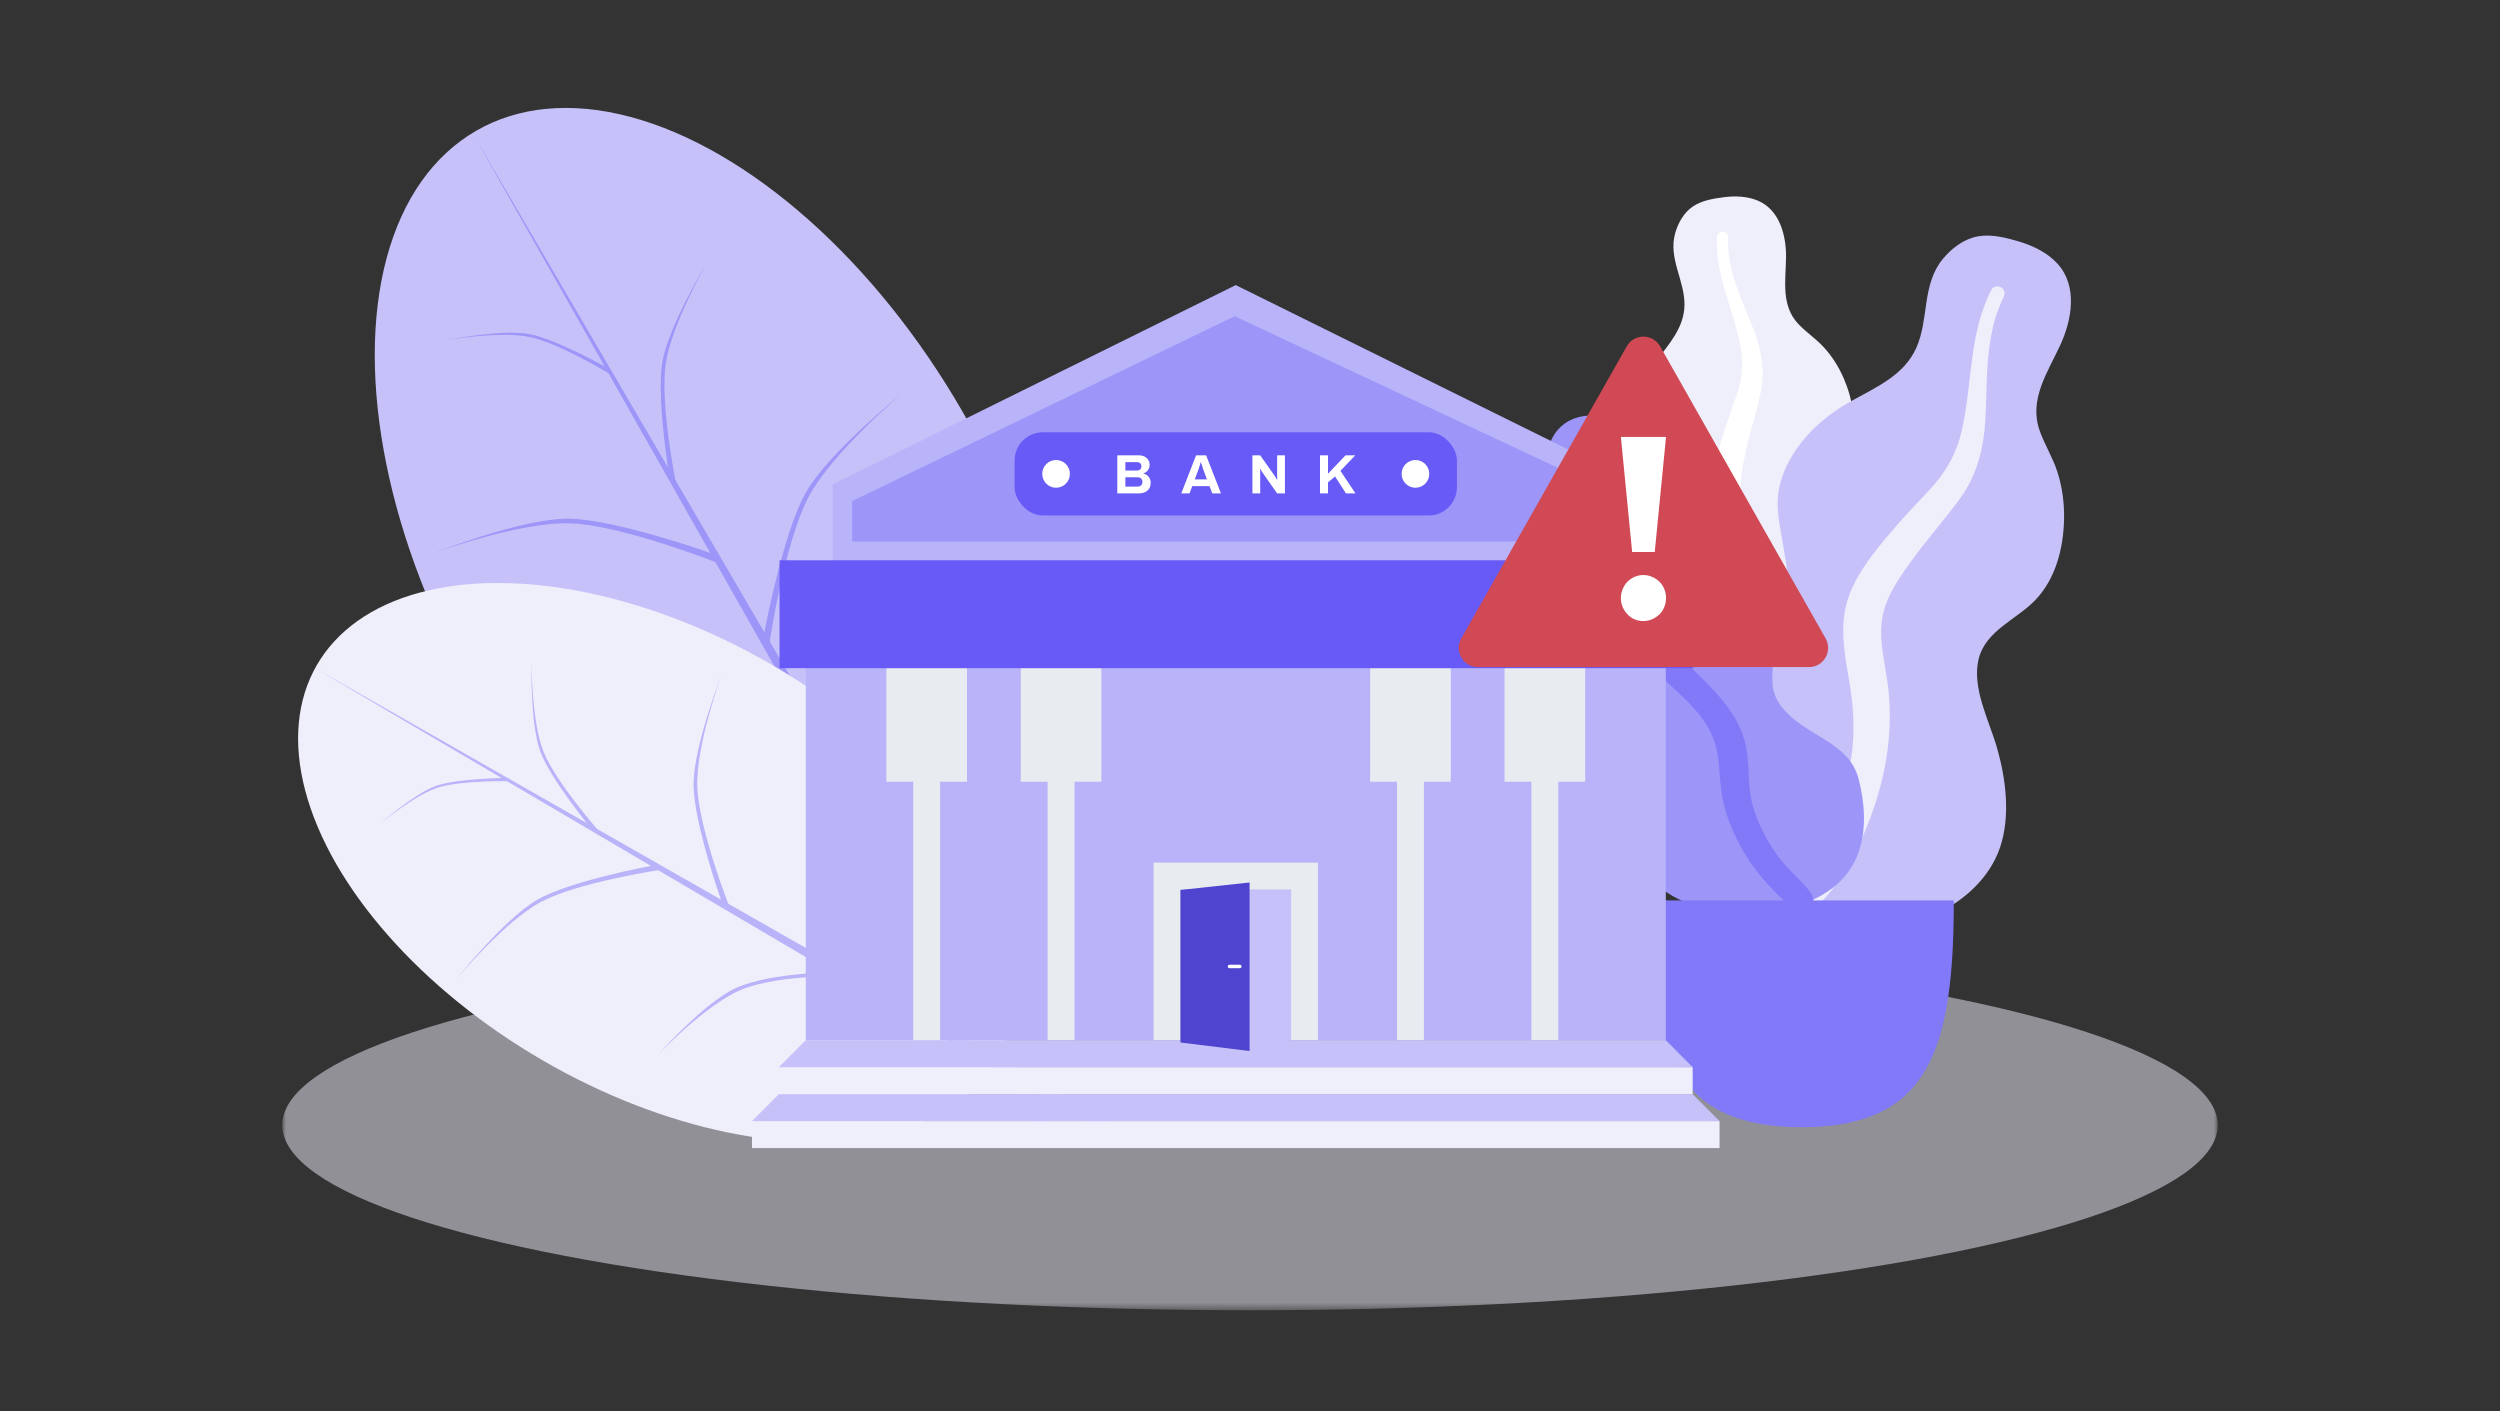 <svg width="310" height="175" viewBox="0 0 310 175" fill="none" xmlns="http://www.w3.org/2000/svg">
<rect x="0" y="0" width="310" height="175" fill="#333333" stroke="none"/>
<mask id="mask0" mask-type="alpha" maskUnits="userSpaceOnUse" x="35" y="12" width="240" height="151">
<rect x="35" y="12.211" width="240" height="150.261" fill="#C4C4C4"/>
</mask>
<g mask="url(#mask0)">
<ellipse opacity="0.5" cx="155" cy="139.516" rx="120" ry="22.956" fill="#EFEEFB"/>
<path d="M213.828 24.447C215.215 24.277 216.695 24.337 217.985 24.886C220.728 26.052 221.507 29.297 221.47 31.934C221.429 34.773 220.827 37.874 222.982 40.161C223.973 41.213 225.205 42.018 226.178 43.089C227.218 44.233 228.033 45.542 228.637 46.949C229.746 49.531 230.29 52.569 229.276 55.278C228.384 57.663 226.137 59.816 226.623 62.529C227.129 65.359 229.978 67.522 231.759 69.629C233.774 72.014 235.63 75.063 235.935 78.191C236.227 81.189 234.924 84.22 232.925 86.486C228.93 91.014 222.924 93.234 216.869 93.22C214.298 93.214 211.388 93.097 209.169 91.714C208.483 91.286 208.122 90.806 207.714 90.139C207.348 89.541 206.866 89.153 206.307 88.729C205.079 87.8 204.193 86.547 203.627 85.145C201.429 79.698 203.186 72.959 206.261 68.122C206.99 66.977 207.587 65.874 207.233 64.508C206.863 63.082 205.955 61.796 205.152 60.57C204.358 59.359 203.452 58.203 202.832 56.894C202.182 55.522 201.999 54.085 202.114 52.584C202.33 49.763 203.546 47.16 205.267 44.892C206.925 42.707 208.871 40.616 208.876 37.754C208.881 34.719 206.855 32.02 207.718 28.935C208.075 27.658 208.793 26.347 209.95 25.581C211.059 24.847 212.523 24.607 213.828 24.447Z" fill="#EFEEFB"/>
<path d="M212.921 29.298C212.947 28.89 213.43 28.646 213.81 28.752C214.31 28.892 214.3 29.36 214.287 29.777C214.247 31.059 214.432 32.304 214.74 33.548C215.379 36.133 216.561 38.516 217.497 40.999C218.432 43.481 218.871 46.043 218.323 48.669C217.805 51.145 216.993 53.556 216.463 56.035C215.997 58.22 215.5 60.524 216.211 62.703C216.894 64.801 218.406 66.509 219.495 68.405C221.748 72.329 222.748 76.683 222.882 81.163C222.944 83.243 222.888 85.343 222.406 87.383C222.129 88.558 221.756 90.146 220.751 90.957C220.287 91.331 219.494 91.46 219.104 90.906C218.738 90.387 219.059 89.582 219.175 89.029C219.679 86.632 219.78 84.182 219.66 81.748C219.543 79.39 219.265 77.036 218.524 74.785C217.836 72.695 216.791 70.818 215.562 68.99C214.309 67.127 213.006 65.261 212.489 63.053C211.963 60.812 212.39 58.531 212.961 56.332C213.566 54.006 214.357 51.747 215.175 49.484C215.973 47.279 216.255 45.193 215.815 42.885C214.946 38.325 212.618 34.046 212.921 29.298Z" fill="white"/>
<path d="M250.451 29.979C252.168 30.501 253.872 31.343 255.096 32.664C257.697 35.472 256.899 39.716 255.463 42.815C253.917 46.152 251.574 49.505 252.895 53.333C253.502 55.093 254.523 56.687 255.098 58.46C255.714 60.355 255.979 62.328 255.945 64.306C255.883 67.938 254.918 71.814 252.299 74.489C249.993 76.845 246.222 78.222 245.359 81.682C244.46 85.292 246.659 89.335 247.636 92.755C248.741 96.626 249.309 101.198 248.015 105.056C246.776 108.753 243.648 111.66 240.107 113.298C233.031 116.571 224.816 116.067 217.721 112.896C214.709 111.55 211.356 109.896 209.484 107.104C208.906 106.241 208.735 105.485 208.609 104.484C208.496 103.586 208.135 102.875 207.703 102.083C206.753 100.344 206.374 98.401 206.451 96.447C206.749 88.861 212.365 81.807 218.525 77.689C219.985 76.714 221.267 75.72 221.572 73.921C221.891 72.042 221.505 70.048 221.21 68.18C220.918 66.334 220.466 64.495 220.429 62.623C220.391 60.662 220.935 58.868 221.862 57.152C223.604 53.929 226.404 51.484 229.62 49.698C232.717 47.978 236.104 46.52 237.62 43.136C239.227 39.55 238.276 35.303 240.916 32.104C242.01 30.78 243.543 29.604 245.304 29.3C246.992 29.01 248.837 29.489 250.451 29.979Z" fill="#C6C2F9"/>
<path d="M246.947 35.909C247.19 35.44 247.883 35.404 248.271 35.729C248.783 36.158 248.527 36.707 248.293 37.194C247.576 38.69 247.141 40.262 246.85 41.897C246.246 45.294 246.382 48.735 246.178 52.168C245.974 55.598 245.147 58.862 243.133 61.684C241.233 64.344 239.021 66.773 237.106 69.431C235.418 71.774 233.632 74.242 233.324 77.195C233.026 80.038 233.9 82.855 234.182 85.671C234.765 91.501 233.657 97.182 231.471 102.557C230.455 105.054 229.292 107.511 227.661 109.674C226.722 110.92 225.456 112.604 223.857 113.037C223.119 113.237 222.124 112.974 221.958 112.113C221.801 111.306 222.597 110.522 223.023 109.927C224.865 107.353 226.265 104.505 227.397 101.559C228.493 98.706 229.399 95.772 229.71 92.717C229.999 89.881 229.759 87.11 229.277 84.3C228.786 81.436 228.239 78.542 228.788 75.656C229.346 72.726 231.038 70.249 232.856 67.944C234.779 65.507 236.886 63.247 239.026 60.997C241.112 58.804 242.533 56.482 243.225 53.518C244.593 47.662 244.109 41.372 246.947 35.909Z" fill="#EFEEFB"/>
<path d="M197.388 51.518C200.242 51.518 202.751 53.033 204.48 55.183C206.504 57.699 206.913 60.773 207.735 63.772C208.144 65.265 208.847 66.747 210.079 67.761C211.201 68.683 212.624 68.868 213.966 69.319C216.648 70.219 218.813 72.388 219.668 75.036C220.712 78.264 219.607 81.521 219.797 84.793C219.972 87.798 222.93 89.673 225.311 91.113C227.658 92.534 229.772 93.864 230.479 96.631C231.229 99.566 231.48 102.842 230.442 105.742C228.713 110.569 223.654 112.695 218.765 113.025C214.329 113.324 208.75 112.854 205.418 109.629C203.425 107.699 202.702 105 202.792 102.314C202.848 100.644 203.178 98.99 203.605 97.376C203.908 96.232 204.317 95.094 204.433 93.912C204.743 90.767 201.841 90.163 199.371 89.3C196.232 88.203 194.034 86.13 192.506 83.243C191.083 80.555 190.486 77.537 191.339 74.577C191.775 73.066 192.565 71.695 193.637 70.528C194.109 70.015 194.774 69.587 195.199 69.048C195.597 68.544 195.51 67.891 195.373 67.302C194.74 64.577 192.767 62.32 192.061 59.6C191.424 57.145 191.801 54.09 194.042 52.506C195.01 51.822 196.204 51.525 197.388 51.518Z" fill="#9D95F8"/>
<path d="M201.276 58.618C204.301 61.844 205.123 66.223 205.365 70.466C205.5 72.846 205.359 75.356 206.057 77.664C206.655 79.639 208.055 81.149 209.498 82.576C212.404 85.45 215.644 88.37 216.494 92.528C216.992 94.968 216.656 97.489 217.345 99.902C217.971 102.096 219.074 104.251 220.416 106.103C221.496 107.595 222.904 108.737 224.084 110.127C224.445 110.552 224.961 111.177 224.812 111.776C224.638 112.478 223.746 112.7 223.112 112.589C221.636 112.332 220.393 110.921 219.428 109.894C218.016 108.393 216.816 106.779 215.841 104.968C214.759 102.957 213.887 100.823 213.515 98.566C213.129 96.226 213.321 93.786 212.439 91.54C210.954 87.76 207.352 85.529 204.748 82.583C201.504 78.912 201.988 74.343 202.32 69.828C202.503 67.346 202.684 64.543 201.432 62.278C200.954 61.413 199.888 60.606 199.683 59.623C199.495 58.723 200.522 57.812 201.276 58.618Z" fill="#8279F8"/>
<path d="M204.504 111.646C204.504 130.101 207.511 139.771 223.388 139.771C239.264 139.771 242.271 130.101 242.271 111.646H204.504Z" fill="#8279F8"/>
<ellipse rx="34.941" ry="60.383" transform="matrix(0.865 -0.501 0.499 0.867 89.149 68.585)" fill="#C6C2F9"/>
<path d="M123.099 79.902C123.099 79.902 116.671 85.878 113.661 91.52C110.652 97.162 111.66 108.057 111.66 108.057L110.996 106.904C110.996 106.904 110.431 95.974 113.329 90.943C116.228 85.912 123.099 79.902 123.099 79.902Z" fill="#9D95F8"/>
<path d="M74.517 94.207C74.517 94.207 82.889 91.609 89.263 91.815C95.637 92.02 105.112 98.011 105.112 98.011L104.448 96.857C104.448 96.857 94.722 91.235 88.931 91.238C83.14 91.241 74.517 94.207 74.517 94.207Z" fill="#9D95F8"/>
<path d="M112.023 48.643C112.023 48.643 103.292 55.954 100.282 61.596C97.273 67.238 95.402 79.801 95.402 79.801L94.739 78.648C94.739 78.648 97.052 66.05 99.951 61.02C102.849 55.989 112.023 48.643 112.023 48.643Z" fill="#9D95F8"/>
<path d="M53.652 68.62C53.652 68.62 64.328 64.688 70.702 64.893C77.076 65.099 88.854 69.755 88.854 69.755L88.19 68.601C88.19 68.601 76.161 64.314 70.37 64.317C64.579 64.32 53.652 68.62 53.652 68.62Z" fill="#9D95F8"/>
<path d="M87.744 32.428C87.744 32.428 83.254 40.175 82.543 45.149C81.832 50.123 83.817 59.896 83.817 59.896L83.018 59.224C83.018 59.224 81.351 49.306 82.143 44.813C82.936 40.32 87.744 32.428 87.744 32.428Z" fill="#9D95F8"/>
<path d="M55.108 42.217C55.108 42.217 61.903 40.993 65.691 41.79C69.48 42.587 76.03 46.616 76.03 46.616L75.755 45.856C75.755 45.856 69.015 42.02 65.553 41.41C62.092 40.8 55.108 42.217 55.108 42.217Z" fill="#9D95F8"/>
<path d="M58.61 16.54L131.123 140.549L129.396 141.55L58.61 16.54Z" fill="#9D95F8"/>
<ellipse rx="28.334" ry="48.798" transform="matrix(0.499 -0.867 0.865 0.501 81.48 106.95)" fill="#EFEEFB"/>
<path d="M109.844 101.093C109.844 101.093 107.749 107.893 107.914 113.071C108.08 118.249 113.182 125.477 113.182 125.477L112.252 124.938C112.252 124.938 107.447 117.506 107.449 112.802C107.452 108.098 109.844 101.093 109.844 101.093Z" fill="#B9B3F9"/>
<path d="M81.555 130.853C81.555 130.853 86.377 125.632 90.929 123.187C95.48 120.742 104.539 121.094 104.539 121.094L103.609 120.555C103.609 120.555 94.522 120.563 90.463 122.918C86.405 125.272 81.555 130.853 81.555 130.853Z" fill="#B9B3F9"/>
<path d="M89.471 83.677C89.471 83.677 86.298 92.349 86.464 97.526C86.63 102.704 90.386 112.271 90.386 112.271L89.456 111.732C89.456 111.732 85.997 101.961 85.999 97.257C86.001 92.553 89.471 83.677 89.471 83.677Z" fill="#B9B3F9"/>
<path d="M56.607 121.389C56.607 121.389 62.505 114.297 67.056 111.852C71.608 109.407 81.743 107.888 81.743 107.888L80.813 107.349C80.813 107.349 70.65 109.228 66.591 111.582C62.532 113.937 56.607 121.389 56.607 121.389Z" fill="#B9B3F9"/>
<path d="M65.909 82.17C65.909 82.17 65.885 89.425 67.393 93.2C68.901 96.976 74.236 103.022 74.236 103.022L73.404 102.875C73.404 102.875 68.234 96.599 66.977 93.127C65.72 89.655 65.909 82.17 65.909 82.17Z" fill="#B9B3F9"/>
<path d="M46.977 102.287C46.977 102.287 51.247 98.67 54.224 97.69C57.201 96.71 63.419 96.874 63.419 96.874L62.919 96.453C62.919 96.453 56.648 96.501 53.974 97.48C51.301 98.458 46.977 102.287 46.977 102.287Z" fill="#B9B3F9"/>
<path d="M39.074 82.864L139.934 140.352L139.127 141.755L39.074 82.864Z" fill="#B9B3F9"/>
<rect x="93.246" y="139.019" width="119.977" height="3.344" fill="#EFEEFB"/>
<rect x="96.578" y="132.331" width="113.312" height="3.344" fill="#EFEEFB"/>
<path fill-rule="evenodd" clip-rule="evenodd" d="M99.914 78.825H206.56V128.986H99.914V78.825Z" fill="#B9B3F9"/>
<path fill-rule="evenodd" clip-rule="evenodd" d="M113.243 82.852H116.576V82.852H119.908V96.931H116.576V128.986H113.243V96.931H109.91V82.852H113.243V82.852ZM129.905 82.852H126.573V96.931H129.905V128.986H133.238V96.931H136.571V82.852H133.238H129.905ZM189.893 82.852H186.563V96.931H189.893V128.986H193.226V96.931H196.561V82.852H193.226H189.893ZM163.424 106.963H143.047V128.986H146.381V110.307H160.092V128.986H163.424V106.963ZM173.23 82.852H169.9V96.931H173.23V128.986H176.563V96.931H179.898V82.852H176.563H173.23Z" fill="#E8ECF1"/>
<path fill-rule="evenodd" clip-rule="evenodd" d="M103.242 60.072L153.232 35.351L203.223 60.072V72.136H103.242V60.072Z" fill="#B9B3F9"/>
<path fill-rule="evenodd" clip-rule="evenodd" d="M153.101 39.208L195.926 59.303V67.151H105.668V62.139L153.101 39.208Z" fill="#9D95F8"/>
<path fill-rule="evenodd" clip-rule="evenodd" d="M96.664 69.475H209.976V82.852H96.664V69.475Z" fill="#675AF6"/>
<path fill-rule="evenodd" clip-rule="evenodd" d="M99.911 128.986L96.578 132.33H209.89L206.557 128.986H99.911Z" fill="#C6C2F9"/>
<path fill-rule="evenodd" clip-rule="evenodd" d="M96.579 135.675L93.246 139.019H213.223L209.891 135.675H96.579Z" fill="#C6C2F9"/>
<rect x="153.234" y="110.355" width="6.856" height="18.918" fill="#C6C2F9"/>
<path fill-rule="evenodd" clip-rule="evenodd" d="M146.379 110.354L154.948 109.426L154.949 130.329L146.379 129.273V110.354Z" fill="#4F44D0"/>
<path fill-rule="evenodd" clip-rule="evenodd" d="M152.242 119.841C152.242 119.722 152.338 119.626 152.457 119.626H153.74C153.858 119.626 153.955 119.722 153.955 119.841C153.955 119.959 153.858 120.055 153.74 120.055H152.457C152.338 120.055 152.242 119.959 152.242 119.841Z" fill="white"/>
<rect x="125.812" y="53.601" width="54.847" height="10.319" rx="3.5" fill="#675AF6"/>
<ellipse cx="130.952" cy="58.76" rx="1.714" ry="1.72" fill="white"/>
<ellipse cx="175.515" cy="58.76" rx="1.714" ry="1.72" fill="white"/>
<path fill-rule="evenodd" clip-rule="evenodd" d="M138.543 56.462H141.237C141.484 56.462 141.708 56.511 141.909 56.61C142.11 56.709 142.268 56.846 142.382 57.023C142.497 57.199 142.554 57.402 142.554 57.632C142.554 57.893 142.482 58.119 142.338 58.309C142.194 58.5 142.01 58.631 141.786 58.705V58.732C142.051 58.783 142.267 58.912 142.434 59.121C142.6 59.33 142.684 59.576 142.684 59.861C142.684 60.287 142.548 60.614 142.276 60.841C142.004 61.068 141.658 61.181 141.237 61.181H138.543V56.462ZM140.957 58.346C141.14 58.346 141.281 58.299 141.382 58.205C141.482 58.111 141.532 57.991 141.532 57.844C141.532 57.67 141.486 57.537 141.392 57.446C141.298 57.354 141.169 57.308 141.005 57.308H139.546V58.346H140.957ZM141.498 60.184C141.389 60.284 141.247 60.335 141.074 60.335H139.546V59.18H141.019C141.229 59.18 141.389 59.233 141.498 59.338C141.608 59.444 141.663 59.581 141.663 59.751C141.663 59.938 141.608 60.083 141.498 60.184ZM148.315 56.462H149.562L151.4 61.181H150.317L149.981 60.28H147.842L147.506 61.181H146.477L148.315 56.462ZM149.218 58.251L149.663 59.447H148.149L148.595 58.251C148.613 58.203 148.635 58.139 148.661 58.058L148.889 57.323H148.923L149.06 57.77L149.218 58.251ZM155.3 56.462H156.267L158.118 59.089L158.325 59.44C158.336 59.461 158.345 59.477 158.351 59.489L158.385 59.469L158.381 59.365L158.375 59.29C158.368 59.207 158.365 59.134 158.365 59.07V56.462H159.331V61.181H158.365L156.548 58.595L156.466 58.47L156.281 58.141L156.246 58.161L156.264 58.456L156.267 61.181H155.3V56.462ZM164.672 56.462H163.678V61.181H164.672V59.812L165.549 59.083L166.9 61.181H168.079L166.214 58.382L168.052 56.462H166.845L164.672 58.739V56.462Z" fill="white"/>
<path d="M196.816 53.191H211.099V79.808H196.816V53.191Z" fill="white"/>
<path fill-rule="evenodd" clip-rule="evenodd" d="M201.715 42.95C202.627 41.341 204.946 41.341 205.858 42.95L226.377 79.165C227.276 80.753 226.129 82.72 224.305 82.72H183.267C181.443 82.72 180.296 80.753 181.196 79.165L201.715 42.95ZM206.588 74.142C206.588 74.545 206.517 74.922 206.373 75.275C206.229 75.627 206.028 75.929 205.77 76.181C205.511 76.432 205.21 76.634 204.865 76.785C204.52 76.936 204.156 77.011 203.773 77.011C203.39 77.011 203.031 76.941 202.696 76.8C202.361 76.659 202.069 76.458 201.82 76.196C201.571 75.934 201.37 75.632 201.217 75.29C201.063 74.947 200.987 74.575 200.987 74.172C200.987 73.79 201.059 73.422 201.202 73.07C201.346 72.717 201.542 72.41 201.791 72.148C202.04 71.887 202.337 71.68 202.682 71.529C203.026 71.378 203.39 71.303 203.773 71.303C204.156 71.303 204.52 71.378 204.865 71.529C205.21 71.68 205.511 71.882 205.77 72.133C206.028 72.385 206.229 72.687 206.373 73.04C206.517 73.392 206.588 73.759 206.588 74.142ZM200.987 54.177L202.387 68.448H205.188L206.588 54.177H200.987Z" fill="#D04954"/>
</g>
</svg>
